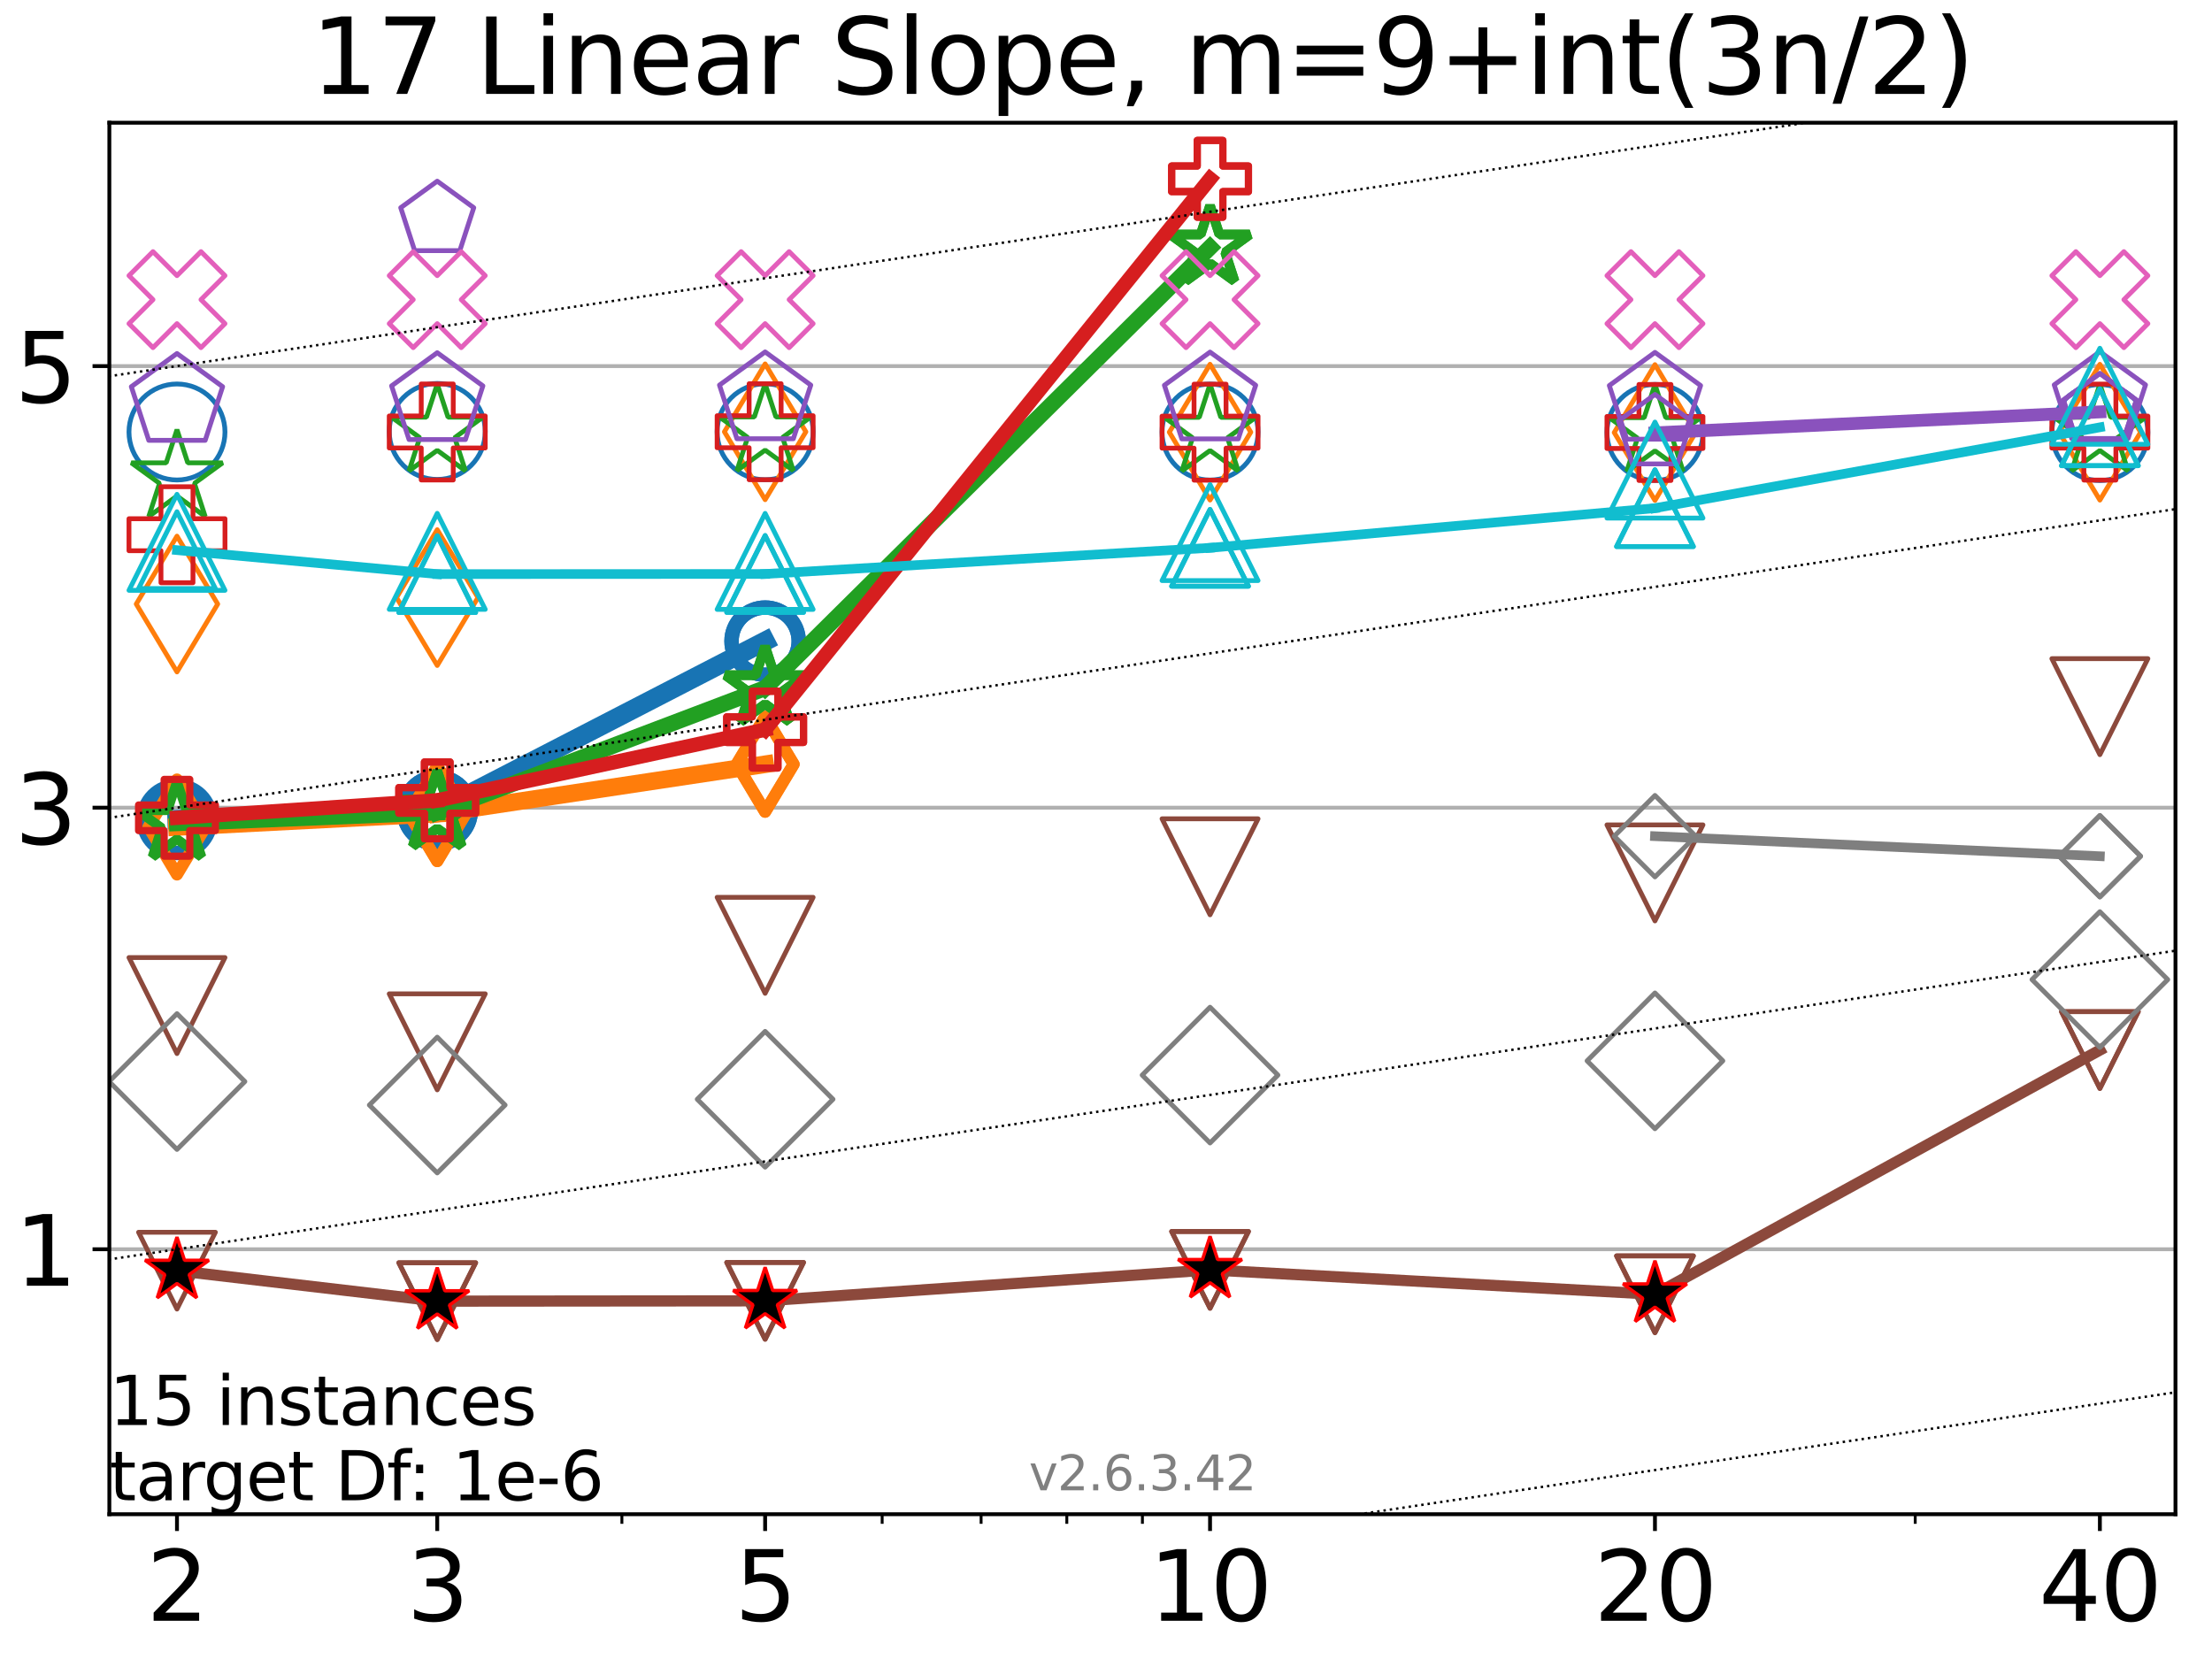 <?xml version="1.0" encoding="utf-8" standalone="no"?>
<!DOCTYPE svg PUBLIC "-//W3C//DTD SVG 1.1//EN"
  "http://www.w3.org/Graphics/SVG/1.1/DTD/svg11.dtd">
<svg xmlns:xlink="http://www.w3.org/1999/xlink" width="460.8pt" height="345.6pt" viewBox="0 0 460.8 345.6" xmlns="http://www.w3.org/2000/svg" version="1.1">
 <defs>
  <style type="text/css">*{stroke-linejoin: round; stroke-linecap: butt}</style>
 </defs>
 <g id="figure_1">
  <g id="patch_1">
   <path d="M 0 345.6 
L 460.8 345.6 
L 460.8 0 
L 0 0 
z
" style="fill: #ffffff"/>
  </g>
  <g id="axes_1">
   <g id="patch_2">
    <path d="M 22.78 315.44 
L 453.192 315.44 
L 453.192 25.56 
L 22.78 25.56 
z
" style="fill: #ffffff"/>
   </g>
   <g id="matplotlib.axis_1">
    <g id="xtick_1">
     <g id="line2d_1">
      <defs>
       <path id="me30713396d" d="M 0 0 
L 0 3.5 
" style="stroke: #000000; stroke-width: 0.8"/>
      </defs>
      <g>
       <use xlink:href="#me30713396d" x="36.868" y="315.44" style="stroke: #000000; stroke-width: 0.8"/>
      </g>
     </g>
     <g id="text_1">
      <!-- 2 -->
      <g transform="translate(30.506 337.637)scale(0.2 -0.2)">
       <defs>
        <path id="DejaVuSans-32" d="M 1228 531 
L 3431 531 
L 3431 0 
L 469 0 
L 469 531 
Q 828 903 1448 1529 
Q 2069 2156 2228 2338 
Q 2531 2678 2651 2914 
Q 2772 3150 2772 3378 
Q 2772 3750 2511 3984 
Q 2250 4219 1831 4219 
Q 1534 4219 1204 4116 
Q 875 4013 500 3803 
L 500 4441 
Q 881 4594 1212 4672 
Q 1544 4750 1819 4750 
Q 2544 4750 2975 4387 
Q 3406 4025 3406 3419 
Q 3406 3131 3298 2873 
Q 3191 2616 2906 2266 
Q 2828 2175 2409 1742 
Q 1991 1309 1228 531 
z
" transform="scale(0.016)"/>
       </defs>
       <use xlink:href="#DejaVuSans-32"/>
      </g>
     </g>
    </g>
    <g id="xtick_2">
     <g id="line2d_2">
      <g>
       <use xlink:href="#me30713396d" x="91.085" y="315.44" style="stroke: #000000; stroke-width: 0.8"/>
      </g>
     </g>
     <g id="text_2">
      <!-- 3 -->
      <g transform="translate(84.723 337.637)scale(0.2 -0.2)">
       <defs>
        <path id="DejaVuSans-33" d="M 2597 2516 
Q 3050 2419 3304 2112 
Q 3559 1806 3559 1356 
Q 3559 666 3084 287 
Q 2609 -91 1734 -91 
Q 1441 -91 1130 -33 
Q 819 25 488 141 
L 488 750 
Q 750 597 1062 519 
Q 1375 441 1716 441 
Q 2309 441 2620 675 
Q 2931 909 2931 1356 
Q 2931 1769 2642 2001 
Q 2353 2234 1838 2234 
L 1294 2234 
L 1294 2753 
L 1863 2753 
Q 2328 2753 2575 2939 
Q 2822 3125 2822 3475 
Q 2822 3834 2567 4026 
Q 2313 4219 1838 4219 
Q 1578 4219 1281 4162 
Q 984 4106 628 3988 
L 628 4550 
Q 988 4650 1302 4700 
Q 1616 4750 1894 4750 
Q 2613 4750 3031 4423 
Q 3450 4097 3450 3541 
Q 3450 3153 3228 2886 
Q 3006 2619 2597 2516 
z
" transform="scale(0.016)"/>
       </defs>
       <use xlink:href="#DejaVuSans-33"/>
      </g>
     </g>
    </g>
    <g id="xtick_3">
     <g id="line2d_3">
      <g>
       <use xlink:href="#me30713396d" x="159.39" y="315.44" style="stroke: #000000; stroke-width: 0.8"/>
      </g>
     </g>
     <g id="text_3">
      <!-- 5 -->
      <g transform="translate(153.028 337.637)scale(0.2 -0.2)">
       <defs>
        <path id="DejaVuSans-35" d="M 691 4666 
L 3169 4666 
L 3169 4134 
L 1269 4134 
L 1269 2991 
Q 1406 3038 1543 3061 
Q 1681 3084 1819 3084 
Q 2600 3084 3056 2656 
Q 3513 2228 3513 1497 
Q 3513 744 3044 326 
Q 2575 -91 1722 -91 
Q 1428 -91 1123 -41 
Q 819 9 494 109 
L 494 744 
Q 775 591 1075 516 
Q 1375 441 1709 441 
Q 2250 441 2565 725 
Q 2881 1009 2881 1497 
Q 2881 1984 2565 2268 
Q 2250 2553 1709 2553 
Q 1456 2553 1204 2497 
Q 953 2441 691 2322 
L 691 4666 
z
" transform="scale(0.016)"/>
       </defs>
       <use xlink:href="#DejaVuSans-35"/>
      </g>
     </g>
    </g>
    <g id="xtick_4">
     <g id="line2d_4">
      <g>
       <use xlink:href="#me30713396d" x="252.074" y="315.44" style="stroke: #000000; stroke-width: 0.8"/>
      </g>
     </g>
     <g id="text_4">
      <!-- 10 -->
      <g transform="translate(239.349 337.637)scale(0.2 -0.2)">
       <defs>
        <path id="DejaVuSans-31" d="M 794 531 
L 1825 531 
L 1825 4091 
L 703 3866 
L 703 4441 
L 1819 4666 
L 2450 4666 
L 2450 531 
L 3481 531 
L 3481 0 
L 794 0 
L 794 531 
z
" transform="scale(0.016)"/>
        <path id="DejaVuSans-30" d="M 2034 4250 
Q 1547 4250 1301 3770 
Q 1056 3291 1056 2328 
Q 1056 1369 1301 889 
Q 1547 409 2034 409 
Q 2525 409 2770 889 
Q 3016 1369 3016 2328 
Q 3016 3291 2770 3770 
Q 2525 4250 2034 4250 
z
M 2034 4750 
Q 2819 4750 3233 4129 
Q 3647 3509 3647 2328 
Q 3647 1150 3233 529 
Q 2819 -91 2034 -91 
Q 1250 -91 836 529 
Q 422 1150 422 2328 
Q 422 3509 836 4129 
Q 1250 4750 2034 4750 
z
" transform="scale(0.016)"/>
       </defs>
       <use xlink:href="#DejaVuSans-31"/>
       <use xlink:href="#DejaVuSans-30" x="63.623"/>
      </g>
     </g>
    </g>
    <g id="xtick_5">
     <g id="line2d_5">
      <g>
       <use xlink:href="#me30713396d" x="344.758" y="315.44" style="stroke: #000000; stroke-width: 0.8"/>
      </g>
     </g>
     <g id="text_5">
      <!-- 20 -->
      <g transform="translate(332.033 337.637)scale(0.2 -0.2)">
       <use xlink:href="#DejaVuSans-32"/>
       <use xlink:href="#DejaVuSans-30" x="63.623"/>
      </g>
     </g>
    </g>
    <g id="xtick_6">
     <g id="line2d_6">
      <g>
       <use xlink:href="#me30713396d" x="437.443" y="315.44" style="stroke: #000000; stroke-width: 0.8"/>
      </g>
     </g>
     <g id="text_6">
      <!-- 40 -->
      <g transform="translate(424.718 337.637)scale(0.2 -0.2)">
       <defs>
        <path id="DejaVuSans-34" d="M 2419 4116 
L 825 1625 
L 2419 1625 
L 2419 4116 
z
M 2253 4666 
L 3047 4666 
L 3047 1625 
L 3713 1625 
L 3713 1100 
L 3047 1100 
L 3047 0 
L 2419 0 
L 2419 1100 
L 313 1100 
L 313 1709 
L 2253 4666 
z
" transform="scale(0.016)"/>
       </defs>
       <use xlink:href="#DejaVuSans-34"/>
       <use xlink:href="#DejaVuSans-30" x="63.623"/>
      </g>
     </g>
    </g>
    <g id="xtick_7">
     <g id="line2d_7">
      <defs>
       <path id="m71673f2c44" d="M 0 0 
L 0 2 
" style="stroke: #000000; stroke-width: 0.6"/>
      </defs>
      <g>
       <use xlink:href="#m71673f2c44" x="129.552" y="315.44" style="stroke: #000000; stroke-width: 0.6"/>
      </g>
     </g>
    </g>
    <g id="xtick_8">
     <g id="line2d_8">
      <g>
       <use xlink:href="#m71673f2c44" x="183.769" y="315.44" style="stroke: #000000; stroke-width: 0.6"/>
      </g>
     </g>
    </g>
    <g id="xtick_9">
     <g id="line2d_9">
      <g>
       <use xlink:href="#m71673f2c44" x="204.381" y="315.44" style="stroke: #000000; stroke-width: 0.6"/>
      </g>
     </g>
    </g>
    <g id="xtick_10">
     <g id="line2d_10">
      <g>
       <use xlink:href="#m71673f2c44" x="222.237" y="315.44" style="stroke: #000000; stroke-width: 0.6"/>
      </g>
     </g>
    </g>
    <g id="xtick_11">
     <g id="line2d_11">
      <g>
       <use xlink:href="#m71673f2c44" x="237.986" y="315.44" style="stroke: #000000; stroke-width: 0.6"/>
      </g>
     </g>
    </g>
    <g id="xtick_12">
     <g id="line2d_12">
      <g>
       <use xlink:href="#m71673f2c44" x="398.975" y="315.44" style="stroke: #000000; stroke-width: 0.6"/>
      </g>
     </g>
    </g>
   </g>
   <g id="matplotlib.axis_2">
    <g id="ytick_1">
     <g id="line2d_13">
      <path d="M 22.78 260.246 
L 453.192 260.246 
" clip-path="url(#p3a1e938b86)" style="fill: none; stroke: #b0b0b0; stroke-width: 0.8; stroke-linecap: square"/>
     </g>
     <g id="line2d_14">
      <defs>
       <path id="md71c314aba" d="M 0 0 
L -3.5 0 
" style="stroke: #000000; stroke-width: 0.8"/>
      </defs>
      <g>
       <use xlink:href="#md71c314aba" x="22.78" y="260.246" style="stroke: #000000; stroke-width: 0.8"/>
      </g>
     </g>
     <g id="text_7">
      <!-- 1 -->
      <g transform="translate(3.055 267.844)scale(0.2 -0.2)">
       <use xlink:href="#DejaVuSans-31"/>
      </g>
     </g>
    </g>
    <g id="ytick_2">
     <g id="line2d_15">
      <path d="M 22.78 168.256 
L 453.192 168.256 
" clip-path="url(#p3a1e938b86)" style="fill: none; stroke: #b0b0b0; stroke-width: 0.8; stroke-linecap: square"/>
     </g>
     <g id="line2d_16">
      <g>
       <use xlink:href="#md71c314aba" x="22.78" y="168.256" style="stroke: #000000; stroke-width: 0.8"/>
      </g>
     </g>
     <g id="text_8">
      <!-- 3 -->
      <g transform="translate(3.055 175.854)scale(0.2 -0.2)">
       <use xlink:href="#DejaVuSans-33"/>
      </g>
     </g>
    </g>
    <g id="ytick_3">
     <g id="line2d_17">
      <path d="M 22.78 76.266 
L 453.192 76.266 
" clip-path="url(#p3a1e938b86)" style="fill: none; stroke: #b0b0b0; stroke-width: 0.8; stroke-linecap: square"/>
     </g>
     <g id="line2d_18">
      <g>
       <use xlink:href="#md71c314aba" x="22.78" y="76.266" style="stroke: #000000; stroke-width: 0.8"/>
      </g>
     </g>
     <g id="text_9">
      <!-- 5 -->
      <g transform="translate(3.055 83.864)scale(0.2 -0.2)">
       <use xlink:href="#DejaVuSans-35"/>
      </g>
     </g>
    </g>
   </g>
   <g id="line2d_19">
    <path d="M 36.868 170.7 
L 91.085 168.817 
" clip-path="url(#p3a1e938b86)" style="fill: none; stroke: #1874b4; stroke-width: 4; stroke-linecap: square"/>
    <defs>
     <path id="mb0216df613" d="M 0 7 
C 1.856 7 3.637 6.262 4.95 4.95 
C 6.262 3.637 7 1.856 7 0 
C 7 -1.856 6.262 -3.637 4.95 -4.95 
C 3.637 -6.262 1.856 -7 0 -7 
C -1.856 -7 -3.637 -6.262 -4.95 -4.95 
C -6.262 -3.637 -7 -1.856 -7 0 
C -7 1.856 -6.262 3.637 -4.95 4.95 
C -3.637 6.262 -1.856 7 0 7 
z
" style="stroke: #1874b4; stroke-width: 3"/>
    </defs>
    <g clip-path="url(#p3a1e938b86)">
     <use xlink:href="#mb0216df613" x="36.868" y="170.7" style="fill-opacity: 0; stroke: #1874b4; stroke-width: 3"/>
     <use xlink:href="#mb0216df613" x="91.085" y="168.817" style="fill-opacity: 0; stroke: #1874b4; stroke-width: 3"/>
    </g>
   </g>
   <g id="line2d_20">
    <path d="M 91.085 168.817 
L 159.39 133.564 
" clip-path="url(#p3a1e938b86)" style="fill: none; stroke: #1874b4; stroke-width: 4; stroke-linecap: square"/>
    <g clip-path="url(#p3a1e938b86)">
     <use xlink:href="#mb0216df613" x="91.085" y="168.817" style="fill-opacity: 0; stroke: #1874b4; stroke-width: 3"/>
     <use xlink:href="#mb0216df613" x="159.39" y="133.564" style="fill-opacity: 0; stroke: #1874b4; stroke-width: 3"/>
    </g>
   </g>
   <g id="line2d_21">
    <path d="M 159.39 133.564 
" clip-path="url(#p3a1e938b86)" style="fill: none; stroke: #1874b4; stroke-width: 4; stroke-linecap: square"/>
    <g clip-path="url(#p3a1e938b86)">
     <use xlink:href="#mb0216df613" x="159.39" y="133.564" style="fill-opacity: 0; stroke: #1874b4; stroke-width: 3"/>
    </g>
   </g>
   <g id="line2d_22"/>
   <g id="line2d_23">
    <defs>
     <path id="m0c82840dbf" d="M 0 10 
C 2.652 10 5.196 8.946 7.071 7.071 
C 8.946 5.196 10 2.652 10 0 
C 10 -2.652 8.946 -5.196 7.071 -7.071 
C 5.196 -8.946 2.652 -10 0 -10 
C -2.652 -10 -5.196 -8.946 -7.071 -7.071 
C -8.946 -5.196 -10 -2.652 -10 0 
C -10 2.652 -8.946 5.196 -7.071 7.071 
C -5.196 8.946 -2.652 10 0 10 
z
" style="stroke: #1874b4"/>
    </defs>
    <g clip-path="url(#p3a1e938b86)">
     <use xlink:href="#m0c82840dbf" x="36.868" y="89.991" style="fill-opacity: 0; stroke: #1874b4"/>
     <use xlink:href="#m0c82840dbf" x="91.085" y="89.879" style="fill-opacity: 0; stroke: #1874b4"/>
     <use xlink:href="#m0c82840dbf" x="159.39" y="89.947" style="fill-opacity: 0; stroke: #1874b4"/>
     <use xlink:href="#m0c82840dbf" x="252.074" y="90.004" style="fill-opacity: 0; stroke: #1874b4"/>
     <use xlink:href="#m0c82840dbf" x="344.758" y="90.08" style="fill-opacity: 0; stroke: #1874b4"/>
     <use xlink:href="#m0c82840dbf" x="437.443" y="90.107" style="fill-opacity: 0; stroke: #1874b4"/>
    </g>
   </g>
   <g id="line2d_24">
    <path d="M 36.868 172.278 
L 91.085 169.491 
" clip-path="url(#p3a1e938b86)" style="fill: none; stroke: #ff7d0b; stroke-width: 3.667; stroke-linecap: square"/>
    <defs>
     <path id="m534b6fbadf" d="M 0 9.899 
L 5.94 0 
L 0 -9.899 
L -5.94 0 
z
" style="stroke: #ff7d0b; stroke-width: 2.5; stroke-linejoin: miter"/>
    </defs>
    <g clip-path="url(#p3a1e938b86)">
     <use xlink:href="#m534b6fbadf" x="36.868" y="172.278" style="fill-opacity: 0; stroke: #ff7d0b; stroke-width: 2.5; stroke-linejoin: miter"/>
     <use xlink:href="#m534b6fbadf" x="91.085" y="169.491" style="fill-opacity: 0; stroke: #ff7d0b; stroke-width: 2.5; stroke-linejoin: miter"/>
    </g>
   </g>
   <g id="line2d_25">
    <path d="M 91.085 169.491 
L 159.39 159.209 
" clip-path="url(#p3a1e938b86)" style="fill: none; stroke: #ff7d0b; stroke-width: 3.667; stroke-linecap: square"/>
    <g clip-path="url(#p3a1e938b86)">
     <use xlink:href="#m534b6fbadf" x="91.085" y="169.491" style="fill-opacity: 0; stroke: #ff7d0b; stroke-width: 2.5; stroke-linejoin: miter"/>
     <use xlink:href="#m534b6fbadf" x="159.39" y="159.209" style="fill-opacity: 0; stroke: #ff7d0b; stroke-width: 2.5; stroke-linejoin: miter"/>
    </g>
   </g>
   <g id="line2d_26">
    <path d="M 159.39 159.209 
" clip-path="url(#p3a1e938b86)" style="fill: none; stroke: #ff7d0b; stroke-width: 3.667; stroke-linecap: square"/>
    <g clip-path="url(#p3a1e938b86)">
     <use xlink:href="#m534b6fbadf" x="159.39" y="159.209" style="fill-opacity: 0; stroke: #ff7d0b; stroke-width: 2.5; stroke-linejoin: miter"/>
    </g>
   </g>
   <g id="line2d_27"/>
   <g id="line2d_28">
    <defs>
     <path id="m9b2da97a5c" d="M 0 14.142 
L 8.485 0 
L 0 -14.142 
L -8.485 0 
z
" style="stroke: #ff7d0b; stroke-linejoin: miter"/>
    </defs>
    <g clip-path="url(#p3a1e938b86)">
     <use xlink:href="#m9b2da97a5c" x="36.868" y="125.833" style="fill-opacity: 0; stroke: #ff7d0b; stroke-linejoin: miter"/>
     <use xlink:href="#m9b2da97a5c" x="91.085" y="124.488" style="fill-opacity: 0; stroke: #ff7d0b; stroke-linejoin: miter"/>
     <use xlink:href="#m9b2da97a5c" x="159.39" y="89.95" style="fill-opacity: 0; stroke: #ff7d0b; stroke-linejoin: miter"/>
     <use xlink:href="#m9b2da97a5c" x="252.074" y="90.027" style="fill-opacity: 0; stroke: #ff7d0b; stroke-linejoin: miter"/>
     <use xlink:href="#m9b2da97a5c" x="344.758" y="90.104" style="fill-opacity: 0; stroke: #ff7d0b; stroke-linejoin: miter"/>
     <use xlink:href="#m9b2da97a5c" x="437.443" y="90.038" style="fill-opacity: 0; stroke: #ff7d0b; stroke-linejoin: miter"/>
    </g>
   </g>
   <g id="line2d_29">
    <path d="M 36.868 171.481 
L 91.085 169.251 
" clip-path="url(#p3a1e938b86)" style="fill: none; stroke: #22a022; stroke-width: 3.333; stroke-linecap: square"/>
    <defs>
     <path id="m2700550c79" d="M 0 -8.7 
L -1.953 -2.688 
L -8.274 -2.688 
L -3.16 1.027 
L -5.114 7.038 
L -0 3.323 
L 5.114 7.038 
L 3.16 1.027 
L 8.274 -2.688 
L 1.953 -2.688 
z
" style="stroke: #22a022; stroke-width: 2; stroke-linejoin: bevel"/>
    </defs>
    <g clip-path="url(#p3a1e938b86)">
     <use xlink:href="#m2700550c79" x="36.868" y="171.481" style="fill-opacity: 0; stroke: #22a022; stroke-width: 2; stroke-linejoin: bevel"/>
     <use xlink:href="#m2700550c79" x="91.085" y="169.251" style="fill-opacity: 0; stroke: #22a022; stroke-width: 2; stroke-linejoin: bevel"/>
    </g>
   </g>
   <g id="line2d_30">
    <path d="M 91.085 169.251 
L 159.39 143.341 
" clip-path="url(#p3a1e938b86)" style="fill: none; stroke: #22a022; stroke-width: 3.333; stroke-linecap: square"/>
    <g clip-path="url(#p3a1e938b86)">
     <use xlink:href="#m2700550c79" x="91.085" y="169.251" style="fill-opacity: 0; stroke: #22a022; stroke-width: 2; stroke-linejoin: bevel"/>
     <use xlink:href="#m2700550c79" x="159.39" y="143.341" style="fill-opacity: 0; stroke: #22a022; stroke-width: 2; stroke-linejoin: bevel"/>
    </g>
   </g>
   <g id="line2d_31">
    <path d="M 159.39 143.341 
L 252.074 51.543 
" clip-path="url(#p3a1e938b86)" style="fill: none; stroke: #22a022; stroke-width: 3.333; stroke-linecap: square"/>
    <g clip-path="url(#p3a1e938b86)">
     <use xlink:href="#m2700550c79" x="159.39" y="143.341" style="fill-opacity: 0; stroke: #22a022; stroke-width: 2; stroke-linejoin: bevel"/>
     <use xlink:href="#m2700550c79" x="252.074" y="51.543" style="fill-opacity: 0; stroke: #22a022; stroke-width: 2; stroke-linejoin: bevel"/>
    </g>
   </g>
   <g id="line2d_32">
    <path d="M 252.074 51.543 
" clip-path="url(#p3a1e938b86)" style="fill: none; stroke: #22a022; stroke-width: 3.333; stroke-linecap: square"/>
    <g clip-path="url(#p3a1e938b86)">
     <use xlink:href="#m2700550c79" x="252.074" y="51.543" style="fill-opacity: 0; stroke: #22a022; stroke-width: 2; stroke-linejoin: bevel"/>
    </g>
   </g>
   <g id="line2d_33"/>
   <g id="line2d_34">
    <defs>
     <path id="mf5c67e9a14" d="M 0 -10 
L -2.245 -3.09 
L -9.511 -3.09 
L -3.633 1.18 
L -5.878 8.09 
L -0 3.82 
L 5.878 8.09 
L 3.633 1.18 
L 9.511 -3.09 
L 2.245 -3.09 
z
" style="stroke: #22a022; stroke-linejoin: bevel"/>
    </defs>
    <g clip-path="url(#p3a1e938b86)">
     <use xlink:href="#mf5c67e9a14" x="36.868" y="99.506" style="fill-opacity: 0; stroke: #22a022; stroke-linejoin: bevel"/>
     <use xlink:href="#mf5c67e9a14" x="91.085" y="89.995" style="fill-opacity: 0; stroke: #22a022; stroke-linejoin: bevel"/>
     <use xlink:href="#mf5c67e9a14" x="159.39" y="89.949" style="fill-opacity: 0; stroke: #22a022; stroke-linejoin: bevel"/>
     <use xlink:href="#mf5c67e9a14" x="252.074" y="90.029" style="fill-opacity: 0; stroke: #22a022; stroke-linejoin: bevel"/>
     <use xlink:href="#mf5c67e9a14" x="344.758" y="90.095" style="fill-opacity: 0; stroke: #22a022; stroke-linejoin: bevel"/>
     <use xlink:href="#mf5c67e9a14" x="437.443" y="90.025" style="fill-opacity: 0; stroke: #22a022; stroke-linejoin: bevel"/>
    </g>
   </g>
   <g id="line2d_35">
    <path d="M 36.868 170.358 
L 91.085 166.735 
" clip-path="url(#p3a1e938b86)" style="fill: none; stroke: #d61e1f; stroke-width: 3; stroke-linecap: square"/>
    <defs>
     <path id="m5393fc0b65" d="M -2.667 8 
L 2.667 8 
L 2.667 2.667 
L 8 2.667 
L 8 -2.667 
L 2.667 -2.667 
L 2.667 -8 
L -2.667 -8 
L -2.667 -2.667 
L -8 -2.667 
L -8 2.667 
L -2.667 2.667 
z
" style="stroke: #d61e1f; stroke-width: 1.5; stroke-linejoin: miter"/>
    </defs>
    <g clip-path="url(#p3a1e938b86)">
     <use xlink:href="#m5393fc0b65" x="36.868" y="170.358" style="fill-opacity: 0; stroke: #d61e1f; stroke-width: 1.5; stroke-linejoin: miter"/>
     <use xlink:href="#m5393fc0b65" x="91.085" y="166.735" style="fill-opacity: 0; stroke: #d61e1f; stroke-width: 1.5; stroke-linejoin: miter"/>
    </g>
   </g>
   <g id="line2d_36">
    <path d="M 91.085 166.735 
L 159.39 151.997 
" clip-path="url(#p3a1e938b86)" style="fill: none; stroke: #d61e1f; stroke-width: 3; stroke-linecap: square"/>
    <g clip-path="url(#p3a1e938b86)">
     <use xlink:href="#m5393fc0b65" x="91.085" y="166.735" style="fill-opacity: 0; stroke: #d61e1f; stroke-width: 1.5; stroke-linejoin: miter"/>
     <use xlink:href="#m5393fc0b65" x="159.39" y="151.997" style="fill-opacity: 0; stroke: #d61e1f; stroke-width: 1.5; stroke-linejoin: miter"/>
    </g>
   </g>
   <g id="line2d_37">
    <path d="M 159.39 151.997 
L 252.074 37.25 
" clip-path="url(#p3a1e938b86)" style="fill: none; stroke: #d61e1f; stroke-width: 3; stroke-linecap: square"/>
    <g clip-path="url(#p3a1e938b86)">
     <use xlink:href="#m5393fc0b65" x="159.39" y="151.997" style="fill-opacity: 0; stroke: #d61e1f; stroke-width: 1.5; stroke-linejoin: miter"/>
     <use xlink:href="#m5393fc0b65" x="252.074" y="37.25" style="fill-opacity: 0; stroke: #d61e1f; stroke-width: 1.5; stroke-linejoin: miter"/>
    </g>
   </g>
   <g id="line2d_38">
    <path d="M 252.074 37.25 
" clip-path="url(#p3a1e938b86)" style="fill: none; stroke: #d61e1f; stroke-width: 3; stroke-linecap: square"/>
    <g clip-path="url(#p3a1e938b86)">
     <use xlink:href="#m5393fc0b65" x="252.074" y="37.25" style="fill-opacity: 0; stroke: #d61e1f; stroke-width: 1.5; stroke-linejoin: miter"/>
    </g>
   </g>
   <g id="line2d_39"/>
   <g id="line2d_40">
    <defs>
     <path id="m0db8eb5c0e" d="M -3.333 10 
L 3.333 10 
L 3.333 3.333 
L 10 3.333 
L 10 -3.333 
L 3.333 -3.333 
L 3.333 -10 
L -3.333 -10 
L -3.333 -3.333 
L -10 -3.333 
L -10 3.333 
L -3.333 3.333 
z
" style="stroke: #d61e1f; stroke-linejoin: miter"/>
    </defs>
    <g clip-path="url(#p3a1e938b86)">
     <use xlink:href="#m0db8eb5c0e" x="36.868" y="111.392" style="fill-opacity: 0; stroke: #d61e1f; stroke-linejoin: miter"/>
     <use xlink:href="#m0db8eb5c0e" x="91.085" y="89.988" style="fill-opacity: 0; stroke: #d61e1f; stroke-linejoin: miter"/>
     <use xlink:href="#m0db8eb5c0e" x="159.39" y="89.936" style="fill-opacity: 0; stroke: #d61e1f; stroke-linejoin: miter"/>
     <use xlink:href="#m0db8eb5c0e" x="252.074" y="90.027" style="fill-opacity: 0; stroke: #d61e1f; stroke-linejoin: miter"/>
     <use xlink:href="#m0db8eb5c0e" x="344.758" y="90.091" style="fill-opacity: 0; stroke: #d61e1f; stroke-linejoin: miter"/>
     <use xlink:href="#m0db8eb5c0e" x="437.443" y="90.011" style="fill-opacity: 0; stroke: #d61e1f; stroke-linejoin: miter"/>
    </g>
   </g>
   <g id="line2d_41">
    <path d="M 91.085 45.74 
" clip-path="url(#p3a1e938b86)" style="fill: none; stroke: #8a52bd; stroke-width: 2.667; stroke-linecap: square"/>
    <defs>
     <path id="mea332757f4" d="M 0 -8 
L -7.608 -2.472 
L -4.702 6.472 
L 4.702 6.472 
L 7.608 -2.472 
z
" style="stroke: #8a52bd; stroke-linejoin: miter"/>
    </defs>
    <g clip-path="url(#p3a1e938b86)">
     <use xlink:href="#mea332757f4" x="91.085" y="45.74" style="fill-opacity: 0; stroke: #8a52bd; stroke-linejoin: miter"/>
    </g>
   </g>
   <g id="line2d_42">
    <path d="M 344.758 90.171 
L 437.443 85.804 
" clip-path="url(#p3a1e938b86)" style="fill: none; stroke: #8a52bd; stroke-width: 2.667; stroke-linecap: square"/>
    <g clip-path="url(#p3a1e938b86)">
     <use xlink:href="#mea332757f4" x="344.758" y="90.171" style="fill-opacity: 0; stroke: #8a52bd; stroke-linejoin: miter"/>
     <use xlink:href="#mea332757f4" x="437.443" y="85.804" style="fill-opacity: 0; stroke: #8a52bd; stroke-linejoin: miter"/>
    </g>
   </g>
   <g id="line2d_43">
    <path d="M 437.443 85.804 
" clip-path="url(#p3a1e938b86)" style="fill: none; stroke: #8a52bd; stroke-width: 2.667; stroke-linecap: square"/>
    <g clip-path="url(#p3a1e938b86)">
     <use xlink:href="#mea332757f4" x="437.443" y="85.804" style="fill-opacity: 0; stroke: #8a52bd; stroke-linejoin: miter"/>
    </g>
   </g>
   <g id="line2d_44"/>
   <g id="line2d_45">
    <defs>
     <path id="m9de2a34760" d="M 0 -10 
L -9.511 -3.09 
L -5.878 8.09 
L 5.878 8.09 
L 9.511 -3.09 
z
" style="stroke: #8a52bd; stroke-linejoin: miter"/>
    </defs>
    <g clip-path="url(#p3a1e938b86)">
     <use xlink:href="#m9de2a34760" x="36.868" y="83.641" style="fill-opacity: 0; stroke: #8a52bd; stroke-linejoin: miter"/>
     <use xlink:href="#m9de2a34760" x="91.085" y="83.472" style="fill-opacity: 0; stroke: #8a52bd; stroke-linejoin: miter"/>
     <use xlink:href="#m9de2a34760" x="159.39" y="83.31" style="fill-opacity: 0; stroke: #8a52bd; stroke-linejoin: miter"/>
     <use xlink:href="#m9de2a34760" x="252.074" y="83.342" style="fill-opacity: 0; stroke: #8a52bd; stroke-linejoin: miter"/>
     <use xlink:href="#m9de2a34760" x="344.758" y="83.404" style="fill-opacity: 0; stroke: #8a52bd; stroke-linejoin: miter"/>
     <use xlink:href="#m9de2a34760" x="437.443" y="83.257" style="fill-opacity: 0; stroke: #8a52bd; stroke-linejoin: miter"/>
    </g>
   </g>
   <g id="line2d_46">
    <path d="M 36.868 264.703 
L 91.085 271.051 
" clip-path="url(#p3a1e938b86)" style="fill: none; stroke: #8c493c; stroke-width: 2.333; stroke-linecap: square"/>
    <defs>
     <path id="m24984ae605" d="M -0 8 
L 8 -8 
L -8 -8 
z
" style="stroke: #8c493c; stroke-linejoin: miter"/>
    </defs>
    <g clip-path="url(#p3a1e938b86)">
     <use xlink:href="#m24984ae605" x="36.868" y="264.703" style="fill-opacity: 0; stroke: #8c493c; stroke-linejoin: miter"/>
     <use xlink:href="#m24984ae605" x="91.085" y="271.051" style="fill-opacity: 0; stroke: #8c493c; stroke-linejoin: miter"/>
    </g>
   </g>
   <g id="line2d_47">
    <path d="M 91.085 271.051 
L 159.39 270.99 
" clip-path="url(#p3a1e938b86)" style="fill: none; stroke: #8c493c; stroke-width: 2.333; stroke-linecap: square"/>
    <g clip-path="url(#p3a1e938b86)">
     <use xlink:href="#m24984ae605" x="91.085" y="271.051" style="fill-opacity: 0; stroke: #8c493c; stroke-linejoin: miter"/>
     <use xlink:href="#m24984ae605" x="159.39" y="270.99" style="fill-opacity: 0; stroke: #8c493c; stroke-linejoin: miter"/>
    </g>
   </g>
   <g id="line2d_48">
    <path d="M 159.39 270.99 
L 252.074 264.538 
" clip-path="url(#p3a1e938b86)" style="fill: none; stroke: #8c493c; stroke-width: 2.333; stroke-linecap: square"/>
    <g clip-path="url(#p3a1e938b86)">
     <use xlink:href="#m24984ae605" x="159.39" y="270.99" style="fill-opacity: 0; stroke: #8c493c; stroke-linejoin: miter"/>
     <use xlink:href="#m24984ae605" x="252.074" y="264.538" style="fill-opacity: 0; stroke: #8c493c; stroke-linejoin: miter"/>
    </g>
   </g>
   <g id="line2d_49">
    <path d="M 252.074 264.538 
L 344.758 269.624 
" clip-path="url(#p3a1e938b86)" style="fill: none; stroke: #8c493c; stroke-width: 2.333; stroke-linecap: square"/>
    <g clip-path="url(#p3a1e938b86)">
     <use xlink:href="#m24984ae605" x="252.074" y="264.538" style="fill-opacity: 0; stroke: #8c493c; stroke-linejoin: miter"/>
     <use xlink:href="#m24984ae605" x="344.758" y="269.624" style="fill-opacity: 0; stroke: #8c493c; stroke-linejoin: miter"/>
    </g>
   </g>
   <g id="line2d_50">
    <path d="M 344.758 269.624 
L 437.443 218.749 
" clip-path="url(#p3a1e938b86)" style="fill: none; stroke: #8c493c; stroke-width: 2.333; stroke-linecap: square"/>
    <g clip-path="url(#p3a1e938b86)">
     <use xlink:href="#m24984ae605" x="344.758" y="269.624" style="fill-opacity: 0; stroke: #8c493c; stroke-linejoin: miter"/>
     <use xlink:href="#m24984ae605" x="437.443" y="218.749" style="fill-opacity: 0; stroke: #8c493c; stroke-linejoin: miter"/>
    </g>
   </g>
   <g id="line2d_51">
    <path d="M 437.443 218.749 
" clip-path="url(#p3a1e938b86)" style="fill: none; stroke: #8c493c; stroke-width: 2.333; stroke-linecap: square"/>
    <g clip-path="url(#p3a1e938b86)">
     <use xlink:href="#m24984ae605" x="437.443" y="218.749" style="fill-opacity: 0; stroke: #8c493c; stroke-linejoin: miter"/>
    </g>
   </g>
   <g id="line2d_52"/>
   <g id="line2d_53">
    <defs>
     <path id="m0edf2b2c94" d="M -0 10 
L 10 -10 
L -10 -10 
z
" style="stroke: #8c493c; stroke-linejoin: miter"/>
    </defs>
    <g clip-path="url(#p3a1e938b86)">
     <use xlink:href="#m0edf2b2c94" x="36.868" y="209.476" style="fill-opacity: 0; stroke: #8c493c; stroke-linejoin: miter"/>
     <use xlink:href="#m0edf2b2c94" x="91.085" y="217.033" style="fill-opacity: 0; stroke: #8c493c; stroke-linejoin: miter"/>
     <use xlink:href="#m0edf2b2c94" x="159.39" y="196.93" style="fill-opacity: 0; stroke: #8c493c; stroke-linejoin: miter"/>
     <use xlink:href="#m0edf2b2c94" x="252.074" y="180.568" style="fill-opacity: 0; stroke: #8c493c; stroke-linejoin: miter"/>
     <use xlink:href="#m0edf2b2c94" x="344.758" y="181.842" style="fill-opacity: 0; stroke: #8c493c; stroke-linejoin: miter"/>
     <use xlink:href="#m0edf2b2c94" x="437.443" y="147.209" style="fill-opacity: 0; stroke: #8c493c; stroke-linejoin: miter"/>
    </g>
   </g>
   <g id="line2d_54"/>
   <g id="line2d_55">
    <defs>
     <path id="m0b2c1e5ada" d="M -5 10 
L 0 5 
L 5 10 
L 10 5 
L 5 0 
L 10 -5 
L 5 -10 
L 0 -5 
L -5 -10 
L -10 -5 
L -5 0 
L -10 5 
z
" style="stroke: #e35fbb; stroke-linejoin: miter"/>
    </defs>
    <g clip-path="url(#p3a1e938b86)">
     <use xlink:href="#m0b2c1e5ada" x="36.868" y="62.42" style="fill-opacity: 0; stroke: #e35fbb; stroke-linejoin: miter"/>
     <use xlink:href="#m0b2c1e5ada" x="91.085" y="62.42" style="fill-opacity: 0; stroke: #e35fbb; stroke-linejoin: miter"/>
     <use xlink:href="#m0b2c1e5ada" x="159.39" y="62.42" style="fill-opacity: 0; stroke: #e35fbb; stroke-linejoin: miter"/>
     <use xlink:href="#m0b2c1e5ada" x="252.074" y="62.42" style="fill-opacity: 0; stroke: #e35fbb; stroke-linejoin: miter"/>
     <use xlink:href="#m0b2c1e5ada" x="344.758" y="62.42" style="fill-opacity: 0; stroke: #e35fbb; stroke-linejoin: miter"/>
     <use xlink:href="#m0b2c1e5ada" x="437.443" y="62.42" style="fill-opacity: 0; stroke: #e35fbb; stroke-linejoin: miter"/>
    </g>
   </g>
   <g id="line2d_56">
    <path d="M 36.868 114.6 
L 91.085 119.597 
" clip-path="url(#p3a1e938b86)" style="fill: none; stroke: #11bdcf; stroke-width: 2; stroke-linecap: square"/>
    <defs>
     <path id="mfdf928b2a4" d="M 0 -8 
L -8 8 
L 8 8 
z
" style="stroke: #11bdcf; stroke-linejoin: miter"/>
    </defs>
    <g clip-path="url(#p3a1e938b86)">
     <use xlink:href="#mfdf928b2a4" x="36.868" y="114.6" style="fill-opacity: 0; stroke: #11bdcf; stroke-linejoin: miter"/>
     <use xlink:href="#mfdf928b2a4" x="91.085" y="119.597" style="fill-opacity: 0; stroke: #11bdcf; stroke-linejoin: miter"/>
    </g>
   </g>
   <g id="line2d_57">
    <path d="M 91.085 119.597 
L 159.39 119.566 
" clip-path="url(#p3a1e938b86)" style="fill: none; stroke: #11bdcf; stroke-width: 2; stroke-linecap: square"/>
    <g clip-path="url(#p3a1e938b86)">
     <use xlink:href="#mfdf928b2a4" x="91.085" y="119.597" style="fill-opacity: 0; stroke: #11bdcf; stroke-linejoin: miter"/>
     <use xlink:href="#mfdf928b2a4" x="159.39" y="119.566" style="fill-opacity: 0; stroke: #11bdcf; stroke-linejoin: miter"/>
    </g>
   </g>
   <g id="line2d_58">
    <path d="M 159.39 119.566 
L 252.074 114.119 
" clip-path="url(#p3a1e938b86)" style="fill: none; stroke: #11bdcf; stroke-width: 2; stroke-linecap: square"/>
    <g clip-path="url(#p3a1e938b86)">
     <use xlink:href="#mfdf928b2a4" x="159.39" y="119.566" style="fill-opacity: 0; stroke: #11bdcf; stroke-linejoin: miter"/>
     <use xlink:href="#mfdf928b2a4" x="252.074" y="114.119" style="fill-opacity: 0; stroke: #11bdcf; stroke-linejoin: miter"/>
    </g>
   </g>
   <g id="line2d_59">
    <path d="M 252.074 114.119 
L 344.758 105.858 
" clip-path="url(#p3a1e938b86)" style="fill: none; stroke: #11bdcf; stroke-width: 2; stroke-linecap: square"/>
    <g clip-path="url(#p3a1e938b86)">
     <use xlink:href="#mfdf928b2a4" x="252.074" y="114.119" style="fill-opacity: 0; stroke: #11bdcf; stroke-linejoin: miter"/>
     <use xlink:href="#mfdf928b2a4" x="344.758" y="105.858" style="fill-opacity: 0; stroke: #11bdcf; stroke-linejoin: miter"/>
    </g>
   </g>
   <g id="line2d_60">
    <path d="M 344.758 105.858 
L 437.443 89.014 
" clip-path="url(#p3a1e938b86)" style="fill: none; stroke: #11bdcf; stroke-width: 2; stroke-linecap: square"/>
    <g clip-path="url(#p3a1e938b86)">
     <use xlink:href="#mfdf928b2a4" x="344.758" y="105.858" style="fill-opacity: 0; stroke: #11bdcf; stroke-linejoin: miter"/>
     <use xlink:href="#mfdf928b2a4" x="437.443" y="89.014" style="fill-opacity: 0; stroke: #11bdcf; stroke-linejoin: miter"/>
    </g>
   </g>
   <g id="line2d_61">
    <path d="M 437.443 89.014 
" clip-path="url(#p3a1e938b86)" style="fill: none; stroke: #11bdcf; stroke-width: 2; stroke-linecap: square"/>
    <g clip-path="url(#p3a1e938b86)">
     <use xlink:href="#mfdf928b2a4" x="437.443" y="89.014" style="fill-opacity: 0; stroke: #11bdcf; stroke-linejoin: miter"/>
    </g>
   </g>
   <g id="line2d_62"/>
   <g id="line2d_63">
    <defs>
     <path id="ma70341a4cd" d="M 0 -10 
L -10 10 
L 10 10 
z
" style="stroke: #11bdcf; stroke-linejoin: miter"/>
    </defs>
    <g clip-path="url(#p3a1e938b86)">
     <use xlink:href="#ma70341a4cd" x="36.868" y="112.977" style="fill-opacity: 0; stroke: #11bdcf; stroke-linejoin: miter"/>
     <use xlink:href="#ma70341a4cd" x="91.085" y="116.94" style="fill-opacity: 0; stroke: #11bdcf; stroke-linejoin: miter"/>
     <use xlink:href="#ma70341a4cd" x="159.39" y="116.948" style="fill-opacity: 0; stroke: #11bdcf; stroke-linejoin: miter"/>
     <use xlink:href="#ma70341a4cd" x="252.074" y="110.945" style="fill-opacity: 0; stroke: #11bdcf; stroke-linejoin: miter"/>
     <use xlink:href="#ma70341a4cd" x="344.758" y="97.925" style="fill-opacity: 0; stroke: #11bdcf; stroke-linejoin: miter"/>
     <use xlink:href="#ma70341a4cd" x="437.443" y="82.545" style="fill-opacity: 0; stroke: #11bdcf; stroke-linejoin: miter"/>
    </g>
   </g>
   <g id="line2d_64">
    <path d="M 344.758 174.19 
L 437.443 178.364 
" clip-path="url(#p3a1e938b86)" style="fill: none; stroke: #7f7f7f; stroke-width: 2; stroke-linecap: square"/>
    <defs>
     <path id="m2ddd35b5a6" d="M 0 8.485 
L 8.485 0 
L 0 -8.485 
L -8.485 0 
z
" style="stroke: #7f7f7f; stroke-linejoin: miter"/>
    </defs>
    <g clip-path="url(#p3a1e938b86)">
     <use xlink:href="#m2ddd35b5a6" x="344.758" y="174.19" style="fill-opacity: 0; stroke: #7f7f7f; stroke-linejoin: miter"/>
     <use xlink:href="#m2ddd35b5a6" x="437.443" y="178.364" style="fill-opacity: 0; stroke: #7f7f7f; stroke-linejoin: miter"/>
    </g>
   </g>
   <g id="line2d_65">
    <path d="M 437.443 178.364 
" clip-path="url(#p3a1e938b86)" style="fill: none; stroke: #7f7f7f; stroke-width: 2; stroke-linecap: square"/>
    <g clip-path="url(#p3a1e938b86)">
     <use xlink:href="#m2ddd35b5a6" x="437.443" y="178.364" style="fill-opacity: 0; stroke: #7f7f7f; stroke-linejoin: miter"/>
    </g>
   </g>
   <g id="line2d_66"/>
   <g id="line2d_67">
    <defs>
     <path id="m6769fb7543" d="M 0 14.142 
L 14.142 0 
L 0 -14.142 
L -14.142 0 
z
" style="stroke: #7f7f7f; stroke-linejoin: miter"/>
    </defs>
    <g clip-path="url(#p3a1e938b86)">
     <use xlink:href="#m6769fb7543" x="36.868" y="225.305" style="fill-opacity: 0; stroke: #7f7f7f; stroke-linejoin: miter"/>
     <use xlink:href="#m6769fb7543" x="91.085" y="230.201" style="fill-opacity: 0; stroke: #7f7f7f; stroke-linejoin: miter"/>
     <use xlink:href="#m6769fb7543" x="159.39" y="228.996" style="fill-opacity: 0; stroke: #7f7f7f; stroke-linejoin: miter"/>
     <use xlink:href="#m6769fb7543" x="252.074" y="223.962" style="fill-opacity: 0; stroke: #7f7f7f; stroke-linejoin: miter"/>
     <use xlink:href="#m6769fb7543" x="344.758" y="220.994" style="fill-opacity: 0; stroke: #7f7f7f; stroke-linejoin: miter"/>
     <use xlink:href="#m6769fb7543" x="437.443" y="204.064" style="fill-opacity: 0; stroke: #7f7f7f; stroke-linejoin: miter"/>
    </g>
   </g>
   <g id="line2d_68">
    <defs>
     <path id="m3ba2ef7283" d="M 0 -7 
L -1.572 -2.163 
L -6.657 -2.163 
L -2.543 0.826 
L -4.114 5.663 
L -0 2.674 
L 4.114 5.663 
L 2.543 0.826 
L 6.657 -2.163 
L 1.572 -2.163 
z
" style="stroke: #ff0000; stroke-width: 0.7; stroke-linejoin: bevel"/>
    </defs>
    <g clip-path="url(#p3a1e938b86)">
     <use xlink:href="#m3ba2ef7283" x="36.868" y="264.703" style="stroke: #ff0000; stroke-width: 0.7; stroke-linejoin: bevel"/>
     <use xlink:href="#m3ba2ef7283" x="91.085" y="271.051" style="stroke: #ff0000; stroke-width: 0.7; stroke-linejoin: bevel"/>
     <use xlink:href="#m3ba2ef7283" x="159.39" y="270.99" style="stroke: #ff0000; stroke-width: 0.7; stroke-linejoin: bevel"/>
     <use xlink:href="#m3ba2ef7283" x="252.074" y="264.538" style="stroke: #ff0000; stroke-width: 0.7; stroke-linejoin: bevel"/>
     <use xlink:href="#m3ba2ef7283" x="344.758" y="269.624" style="stroke: #ff0000; stroke-width: 0.7; stroke-linejoin: bevel"/>
    </g>
   </g>
   <g id="line2d_69">
    <path d="M 74.596 346.6 
L 461.8 288.756 
" clip-path="url(#p3a1e938b86)" style="fill: none; stroke-dasharray: 0.5,0.825; stroke-dashoffset: 0; stroke: #000000; stroke-width: 0.5"/>
   </g>
   <g id="line2d_70">
    <path d="M -1 265.903 
L 461.8 196.766 
" clip-path="url(#p3a1e938b86)" style="fill: none; stroke-dasharray: 0.5,0.825; stroke-dashoffset: 0; stroke: #000000; stroke-width: 0.5"/>
   </g>
   <g id="line2d_71">
    <path d="M -1 173.913 
L 461.8 104.776 
" clip-path="url(#p3a1e938b86)" style="fill: none; stroke-dasharray: 0.5,0.825; stroke-dashoffset: 0; stroke: #000000; stroke-width: 0.5"/>
   </g>
   <g id="line2d_72">
    <path d="M -1 81.923 
L 461.8 12.786 
" clip-path="url(#p3a1e938b86)" style="fill: none; stroke-dasharray: 0.5,0.825; stroke-dashoffset: 0; stroke: #000000; stroke-width: 0.5"/>
   </g>
   <g id="line2d_73">
    <path clip-path="url(#p3a1e938b86)" style="fill: none; stroke-dasharray: 0.5,0.825; stroke-dashoffset: 0; stroke: #000000; stroke-width: 0.5"/>
   </g>
   <g id="patch_3">
    <path d="M 22.78 315.44 
L 22.78 25.56 
" style="fill: none; stroke: #000000; stroke-width: 0.8; stroke-linejoin: miter; stroke-linecap: square"/>
   </g>
   <g id="patch_4">
    <path d="M 453.192 315.44 
L 453.192 25.56 
" style="fill: none; stroke: #000000; stroke-width: 0.8; stroke-linejoin: miter; stroke-linecap: square"/>
   </g>
   <g id="patch_5">
    <path d="M 22.78 315.44 
L 453.192 315.44 
" style="fill: none; stroke: #000000; stroke-width: 0.8; stroke-linejoin: miter; stroke-linecap: square"/>
   </g>
   <g id="patch_6">
    <path d="M 22.78 25.56 
L 453.192 25.56 
" style="fill: none; stroke: #000000; stroke-width: 0.8; stroke-linejoin: miter; stroke-linecap: square"/>
   </g>
   <g id="text_10">
    <!-- 15 instances -->
    <g transform="translate(22.78 296.851)scale(0.14 -0.14)">
     <defs>
      <path id="DejaVuSans-20" transform="scale(0.016)"/>
      <path id="DejaVuSans-69" d="M 603 3500 
L 1178 3500 
L 1178 0 
L 603 0 
L 603 3500 
z
M 603 4863 
L 1178 4863 
L 1178 4134 
L 603 4134 
L 603 4863 
z
" transform="scale(0.016)"/>
      <path id="DejaVuSans-6e" d="M 3513 2113 
L 3513 0 
L 2938 0 
L 2938 2094 
Q 2938 2591 2744 2837 
Q 2550 3084 2163 3084 
Q 1697 3084 1428 2787 
Q 1159 2491 1159 1978 
L 1159 0 
L 581 0 
L 581 3500 
L 1159 3500 
L 1159 2956 
Q 1366 3272 1645 3428 
Q 1925 3584 2291 3584 
Q 2894 3584 3203 3211 
Q 3513 2838 3513 2113 
z
" transform="scale(0.016)"/>
      <path id="DejaVuSans-73" d="M 2834 3397 
L 2834 2853 
Q 2591 2978 2328 3040 
Q 2066 3103 1784 3103 
Q 1356 3103 1142 2972 
Q 928 2841 928 2578 
Q 928 2378 1081 2264 
Q 1234 2150 1697 2047 
L 1894 2003 
Q 2506 1872 2764 1633 
Q 3022 1394 3022 966 
Q 3022 478 2636 193 
Q 2250 -91 1575 -91 
Q 1294 -91 989 -36 
Q 684 19 347 128 
L 347 722 
Q 666 556 975 473 
Q 1284 391 1588 391 
Q 1994 391 2212 530 
Q 2431 669 2431 922 
Q 2431 1156 2273 1281 
Q 2116 1406 1581 1522 
L 1381 1569 
Q 847 1681 609 1914 
Q 372 2147 372 2553 
Q 372 3047 722 3315 
Q 1072 3584 1716 3584 
Q 2034 3584 2315 3537 
Q 2597 3491 2834 3397 
z
" transform="scale(0.016)"/>
      <path id="DejaVuSans-74" d="M 1172 4494 
L 1172 3500 
L 2356 3500 
L 2356 3053 
L 1172 3053 
L 1172 1153 
Q 1172 725 1289 603 
Q 1406 481 1766 481 
L 2356 481 
L 2356 0 
L 1766 0 
Q 1100 0 847 248 
Q 594 497 594 1153 
L 594 3053 
L 172 3053 
L 172 3500 
L 594 3500 
L 594 4494 
L 1172 4494 
z
" transform="scale(0.016)"/>
      <path id="DejaVuSans-61" d="M 2194 1759 
Q 1497 1759 1228 1600 
Q 959 1441 959 1056 
Q 959 750 1161 570 
Q 1363 391 1709 391 
Q 2188 391 2477 730 
Q 2766 1069 2766 1631 
L 2766 1759 
L 2194 1759 
z
M 3341 1997 
L 3341 0 
L 2766 0 
L 2766 531 
Q 2569 213 2275 61 
Q 1981 -91 1556 -91 
Q 1019 -91 701 211 
Q 384 513 384 1019 
Q 384 1609 779 1909 
Q 1175 2209 1959 2209 
L 2766 2209 
L 2766 2266 
Q 2766 2663 2505 2880 
Q 2244 3097 1772 3097 
Q 1472 3097 1187 3025 
Q 903 2953 641 2809 
L 641 3341 
Q 956 3463 1253 3523 
Q 1550 3584 1831 3584 
Q 2591 3584 2966 3190 
Q 3341 2797 3341 1997 
z
" transform="scale(0.016)"/>
      <path id="DejaVuSans-63" d="M 3122 3366 
L 3122 2828 
Q 2878 2963 2633 3030 
Q 2388 3097 2138 3097 
Q 1578 3097 1268 2742 
Q 959 2388 959 1747 
Q 959 1106 1268 751 
Q 1578 397 2138 397 
Q 2388 397 2633 464 
Q 2878 531 3122 666 
L 3122 134 
Q 2881 22 2623 -34 
Q 2366 -91 2075 -91 
Q 1284 -91 818 406 
Q 353 903 353 1747 
Q 353 2603 823 3093 
Q 1294 3584 2113 3584 
Q 2378 3584 2631 3529 
Q 2884 3475 3122 3366 
z
" transform="scale(0.016)"/>
      <path id="DejaVuSans-65" d="M 3597 1894 
L 3597 1613 
L 953 1613 
Q 991 1019 1311 708 
Q 1631 397 2203 397 
Q 2534 397 2845 478 
Q 3156 559 3463 722 
L 3463 178 
Q 3153 47 2828 -22 
Q 2503 -91 2169 -91 
Q 1331 -91 842 396 
Q 353 884 353 1716 
Q 353 2575 817 3079 
Q 1281 3584 2069 3584 
Q 2775 3584 3186 3129 
Q 3597 2675 3597 1894 
z
M 3022 2063 
Q 3016 2534 2758 2815 
Q 2500 3097 2075 3097 
Q 1594 3097 1305 2825 
Q 1016 2553 972 2059 
L 3022 2063 
z
" transform="scale(0.016)"/>
     </defs>
     <use xlink:href="#DejaVuSans-31"/>
     <use xlink:href="#DejaVuSans-35" x="63.623"/>
     <use xlink:href="#DejaVuSans-20" x="127.246"/>
     <use xlink:href="#DejaVuSans-69" x="159.033"/>
     <use xlink:href="#DejaVuSans-6e" x="186.816"/>
     <use xlink:href="#DejaVuSans-73" x="250.195"/>
     <use xlink:href="#DejaVuSans-74" x="302.295"/>
     <use xlink:href="#DejaVuSans-61" x="341.504"/>
     <use xlink:href="#DejaVuSans-6e" x="402.783"/>
     <use xlink:href="#DejaVuSans-63" x="466.162"/>
     <use xlink:href="#DejaVuSans-65" x="521.143"/>
     <use xlink:href="#DejaVuSans-73" x="582.666"/>
    </g>
    <!-- target Df: 1e-6 -->
    <g transform="translate(22.78 312.528)scale(0.14 -0.14)">
     <defs>
      <path id="DejaVuSans-72" d="M 2631 2963 
Q 2534 3019 2420 3045 
Q 2306 3072 2169 3072 
Q 1681 3072 1420 2755 
Q 1159 2438 1159 1844 
L 1159 0 
L 581 0 
L 581 3500 
L 1159 3500 
L 1159 2956 
Q 1341 3275 1631 3429 
Q 1922 3584 2338 3584 
Q 2397 3584 2469 3576 
Q 2541 3569 2628 3553 
L 2631 2963 
z
" transform="scale(0.016)"/>
      <path id="DejaVuSans-67" d="M 2906 1791 
Q 2906 2416 2648 2759 
Q 2391 3103 1925 3103 
Q 1463 3103 1205 2759 
Q 947 2416 947 1791 
Q 947 1169 1205 825 
Q 1463 481 1925 481 
Q 2391 481 2648 825 
Q 2906 1169 2906 1791 
z
M 3481 434 
Q 3481 -459 3084 -895 
Q 2688 -1331 1869 -1331 
Q 1566 -1331 1297 -1286 
Q 1028 -1241 775 -1147 
L 775 -588 
Q 1028 -725 1275 -790 
Q 1522 -856 1778 -856 
Q 2344 -856 2625 -561 
Q 2906 -266 2906 331 
L 2906 616 
Q 2728 306 2450 153 
Q 2172 0 1784 0 
Q 1141 0 747 490 
Q 353 981 353 1791 
Q 353 2603 747 3093 
Q 1141 3584 1784 3584 
Q 2172 3584 2450 3431 
Q 2728 3278 2906 2969 
L 2906 3500 
L 3481 3500 
L 3481 434 
z
" transform="scale(0.016)"/>
      <path id="DejaVuSans-44" d="M 1259 4147 
L 1259 519 
L 2022 519 
Q 2988 519 3436 956 
Q 3884 1394 3884 2338 
Q 3884 3275 3436 3711 
Q 2988 4147 2022 4147 
L 1259 4147 
z
M 628 4666 
L 1925 4666 
Q 3281 4666 3915 4102 
Q 4550 3538 4550 2338 
Q 4550 1131 3912 565 
Q 3275 0 1925 0 
L 628 0 
L 628 4666 
z
" transform="scale(0.016)"/>
      <path id="DejaVuSans-66" d="M 2375 4863 
L 2375 4384 
L 1825 4384 
Q 1516 4384 1395 4259 
Q 1275 4134 1275 3809 
L 1275 3500 
L 2222 3500 
L 2222 3053 
L 1275 3053 
L 1275 0 
L 697 0 
L 697 3053 
L 147 3053 
L 147 3500 
L 697 3500 
L 697 3744 
Q 697 4328 969 4595 
Q 1241 4863 1831 4863 
L 2375 4863 
z
" transform="scale(0.016)"/>
      <path id="DejaVuSans-3a" d="M 750 794 
L 1409 794 
L 1409 0 
L 750 0 
L 750 794 
z
M 750 3309 
L 1409 3309 
L 1409 2516 
L 750 2516 
L 750 3309 
z
" transform="scale(0.016)"/>
      <path id="DejaVuSans-2d" d="M 313 2009 
L 1997 2009 
L 1997 1497 
L 313 1497 
L 313 2009 
z
" transform="scale(0.016)"/>
      <path id="DejaVuSans-36" d="M 2113 2584 
Q 1688 2584 1439 2293 
Q 1191 2003 1191 1497 
Q 1191 994 1439 701 
Q 1688 409 2113 409 
Q 2538 409 2786 701 
Q 3034 994 3034 1497 
Q 3034 2003 2786 2293 
Q 2538 2584 2113 2584 
z
M 3366 4563 
L 3366 3988 
Q 3128 4100 2886 4159 
Q 2644 4219 2406 4219 
Q 1781 4219 1451 3797 
Q 1122 3375 1075 2522 
Q 1259 2794 1537 2939 
Q 1816 3084 2150 3084 
Q 2853 3084 3261 2657 
Q 3669 2231 3669 1497 
Q 3669 778 3244 343 
Q 2819 -91 2113 -91 
Q 1303 -91 875 529 
Q 447 1150 447 2328 
Q 447 3434 972 4092 
Q 1497 4750 2381 4750 
Q 2619 4750 2861 4703 
Q 3103 4656 3366 4563 
z
" transform="scale(0.016)"/>
     </defs>
     <use xlink:href="#DejaVuSans-74"/>
     <use xlink:href="#DejaVuSans-61" x="39.209"/>
     <use xlink:href="#DejaVuSans-72" x="100.488"/>
     <use xlink:href="#DejaVuSans-67" x="139.852"/>
     <use xlink:href="#DejaVuSans-65" x="203.328"/>
     <use xlink:href="#DejaVuSans-74" x="264.852"/>
     <use xlink:href="#DejaVuSans-20" x="304.061"/>
     <use xlink:href="#DejaVuSans-44" x="335.848"/>
     <use xlink:href="#DejaVuSans-66" x="412.85"/>
     <use xlink:href="#DejaVuSans-3a" x="444.43"/>
     <use xlink:href="#DejaVuSans-20" x="478.121"/>
     <use xlink:href="#DejaVuSans-31" x="509.908"/>
     <use xlink:href="#DejaVuSans-65" x="573.531"/>
     <use xlink:href="#DejaVuSans-2d" x="635.055"/>
     <use xlink:href="#DejaVuSans-36" x="671.139"/>
    </g>
   </g>
   <g id="text_11">
    <!-- v2.6.3.42 -->
    <g style="fill: #808080" transform="translate(214.353 310.462)scale(0.1 -0.1)">
     <defs>
      <path id="DejaVuSans-76" d="M 191 3500 
L 800 3500 
L 1894 563 
L 2988 3500 
L 3597 3500 
L 2284 0 
L 1503 0 
L 191 3500 
z
" transform="scale(0.016)"/>
      <path id="DejaVuSans-2e" d="M 684 794 
L 1344 794 
L 1344 0 
L 684 0 
L 684 794 
z
" transform="scale(0.016)"/>
     </defs>
     <use xlink:href="#DejaVuSans-76"/>
     <use xlink:href="#DejaVuSans-32" x="59.18"/>
     <use xlink:href="#DejaVuSans-2e" x="122.803"/>
     <use xlink:href="#DejaVuSans-36" x="154.59"/>
     <use xlink:href="#DejaVuSans-2e" x="218.213"/>
     <use xlink:href="#DejaVuSans-33" x="250"/>
     <use xlink:href="#DejaVuSans-2e" x="313.623"/>
     <use xlink:href="#DejaVuSans-34" x="345.41"/>
     <use xlink:href="#DejaVuSans-32" x="409.033"/>
    </g>
   </g>
   <g id="text_12">
    <!-- 17 Linear Slope, m=9+int(3n/2) -->
    <g transform="translate(64.757 19.56)scale(0.216 -0.216)">
     <defs>
      <path id="DejaVuSans-37" d="M 525 4666 
L 3525 4666 
L 3525 4397 
L 1831 0 
L 1172 0 
L 2766 4134 
L 525 4134 
L 525 4666 
z
" transform="scale(0.016)"/>
      <path id="DejaVuSans-4c" d="M 628 4666 
L 1259 4666 
L 1259 531 
L 3531 531 
L 3531 0 
L 628 0 
L 628 4666 
z
" transform="scale(0.016)"/>
      <path id="DejaVuSans-53" d="M 3425 4513 
L 3425 3897 
Q 3066 4069 2747 4153 
Q 2428 4238 2131 4238 
Q 1616 4238 1336 4038 
Q 1056 3838 1056 3469 
Q 1056 3159 1242 3001 
Q 1428 2844 1947 2747 
L 2328 2669 
Q 3034 2534 3370 2195 
Q 3706 1856 3706 1288 
Q 3706 609 3251 259 
Q 2797 -91 1919 -91 
Q 1588 -91 1214 -16 
Q 841 59 441 206 
L 441 856 
Q 825 641 1194 531 
Q 1563 422 1919 422 
Q 2459 422 2753 634 
Q 3047 847 3047 1241 
Q 3047 1584 2836 1778 
Q 2625 1972 2144 2069 
L 1759 2144 
Q 1053 2284 737 2584 
Q 422 2884 422 3419 
Q 422 4038 858 4394 
Q 1294 4750 2059 4750 
Q 2388 4750 2728 4690 
Q 3069 4631 3425 4513 
z
" transform="scale(0.016)"/>
      <path id="DejaVuSans-6c" d="M 603 4863 
L 1178 4863 
L 1178 0 
L 603 0 
L 603 4863 
z
" transform="scale(0.016)"/>
      <path id="DejaVuSans-6f" d="M 1959 3097 
Q 1497 3097 1228 2736 
Q 959 2375 959 1747 
Q 959 1119 1226 758 
Q 1494 397 1959 397 
Q 2419 397 2687 759 
Q 2956 1122 2956 1747 
Q 2956 2369 2687 2733 
Q 2419 3097 1959 3097 
z
M 1959 3584 
Q 2709 3584 3137 3096 
Q 3566 2609 3566 1747 
Q 3566 888 3137 398 
Q 2709 -91 1959 -91 
Q 1206 -91 779 398 
Q 353 888 353 1747 
Q 353 2609 779 3096 
Q 1206 3584 1959 3584 
z
" transform="scale(0.016)"/>
      <path id="DejaVuSans-70" d="M 1159 525 
L 1159 -1331 
L 581 -1331 
L 581 3500 
L 1159 3500 
L 1159 2969 
Q 1341 3281 1617 3432 
Q 1894 3584 2278 3584 
Q 2916 3584 3314 3078 
Q 3713 2572 3713 1747 
Q 3713 922 3314 415 
Q 2916 -91 2278 -91 
Q 1894 -91 1617 61 
Q 1341 213 1159 525 
z
M 3116 1747 
Q 3116 2381 2855 2742 
Q 2594 3103 2138 3103 
Q 1681 3103 1420 2742 
Q 1159 2381 1159 1747 
Q 1159 1113 1420 752 
Q 1681 391 2138 391 
Q 2594 391 2855 752 
Q 3116 1113 3116 1747 
z
" transform="scale(0.016)"/>
      <path id="DejaVuSans-2c" d="M 750 794 
L 1409 794 
L 1409 256 
L 897 -744 
L 494 -744 
L 750 256 
L 750 794 
z
" transform="scale(0.016)"/>
      <path id="DejaVuSans-6d" d="M 3328 2828 
Q 3544 3216 3844 3400 
Q 4144 3584 4550 3584 
Q 5097 3584 5394 3201 
Q 5691 2819 5691 2113 
L 5691 0 
L 5113 0 
L 5113 2094 
Q 5113 2597 4934 2840 
Q 4756 3084 4391 3084 
Q 3944 3084 3684 2787 
Q 3425 2491 3425 1978 
L 3425 0 
L 2847 0 
L 2847 2094 
Q 2847 2600 2669 2842 
Q 2491 3084 2119 3084 
Q 1678 3084 1418 2786 
Q 1159 2488 1159 1978 
L 1159 0 
L 581 0 
L 581 3500 
L 1159 3500 
L 1159 2956 
Q 1356 3278 1631 3431 
Q 1906 3584 2284 3584 
Q 2666 3584 2933 3390 
Q 3200 3197 3328 2828 
z
" transform="scale(0.016)"/>
      <path id="DejaVuSans-3d" d="M 678 2906 
L 4684 2906 
L 4684 2381 
L 678 2381 
L 678 2906 
z
M 678 1631 
L 4684 1631 
L 4684 1100 
L 678 1100 
L 678 1631 
z
" transform="scale(0.016)"/>
      <path id="DejaVuSans-39" d="M 703 97 
L 703 672 
Q 941 559 1184 500 
Q 1428 441 1663 441 
Q 2288 441 2617 861 
Q 2947 1281 2994 2138 
Q 2813 1869 2534 1725 
Q 2256 1581 1919 1581 
Q 1219 1581 811 2004 
Q 403 2428 403 3163 
Q 403 3881 828 4315 
Q 1253 4750 1959 4750 
Q 2769 4750 3195 4129 
Q 3622 3509 3622 2328 
Q 3622 1225 3098 567 
Q 2575 -91 1691 -91 
Q 1453 -91 1209 -44 
Q 966 3 703 97 
z
M 1959 2075 
Q 2384 2075 2632 2365 
Q 2881 2656 2881 3163 
Q 2881 3666 2632 3958 
Q 2384 4250 1959 4250 
Q 1534 4250 1286 3958 
Q 1038 3666 1038 3163 
Q 1038 2656 1286 2365 
Q 1534 2075 1959 2075 
z
" transform="scale(0.016)"/>
      <path id="DejaVuSans-2b" d="M 2944 4013 
L 2944 2272 
L 4684 2272 
L 4684 1741 
L 2944 1741 
L 2944 0 
L 2419 0 
L 2419 1741 
L 678 1741 
L 678 2272 
L 2419 2272 
L 2419 4013 
L 2944 4013 
z
" transform="scale(0.016)"/>
      <path id="DejaVuSans-28" d="M 1984 4856 
Q 1566 4138 1362 3434 
Q 1159 2731 1159 2009 
Q 1159 1288 1364 580 
Q 1569 -128 1984 -844 
L 1484 -844 
Q 1016 -109 783 600 
Q 550 1309 550 2009 
Q 550 2706 781 3412 
Q 1013 4119 1484 4856 
L 1984 4856 
z
" transform="scale(0.016)"/>
      <path id="DejaVuSans-2f" d="M 1625 4666 
L 2156 4666 
L 531 -594 
L 0 -594 
L 1625 4666 
z
" transform="scale(0.016)"/>
      <path id="DejaVuSans-29" d="M 513 4856 
L 1013 4856 
Q 1481 4119 1714 3412 
Q 1947 2706 1947 2009 
Q 1947 1309 1714 600 
Q 1481 -109 1013 -844 
L 513 -844 
Q 928 -128 1133 580 
Q 1338 1288 1338 2009 
Q 1338 2731 1133 3434 
Q 928 4138 513 4856 
z
" transform="scale(0.016)"/>
     </defs>
     <use xlink:href="#DejaVuSans-31"/>
     <use xlink:href="#DejaVuSans-37" x="63.623"/>
     <use xlink:href="#DejaVuSans-20" x="127.246"/>
     <use xlink:href="#DejaVuSans-4c" x="159.033"/>
     <use xlink:href="#DejaVuSans-69" x="214.746"/>
     <use xlink:href="#DejaVuSans-6e" x="242.529"/>
     <use xlink:href="#DejaVuSans-65" x="305.908"/>
     <use xlink:href="#DejaVuSans-61" x="367.432"/>
     <use xlink:href="#DejaVuSans-72" x="428.711"/>
     <use xlink:href="#DejaVuSans-20" x="469.824"/>
     <use xlink:href="#DejaVuSans-53" x="501.611"/>
     <use xlink:href="#DejaVuSans-6c" x="565.088"/>
     <use xlink:href="#DejaVuSans-6f" x="592.871"/>
     <use xlink:href="#DejaVuSans-70" x="654.053"/>
     <use xlink:href="#DejaVuSans-65" x="717.529"/>
     <use xlink:href="#DejaVuSans-2c" x="779.053"/>
     <use xlink:href="#DejaVuSans-20" x="810.84"/>
     <use xlink:href="#DejaVuSans-6d" x="842.627"/>
     <use xlink:href="#DejaVuSans-3d" x="940.039"/>
     <use xlink:href="#DejaVuSans-39" x="1023.828"/>
     <use xlink:href="#DejaVuSans-2b" x="1087.451"/>
     <use xlink:href="#DejaVuSans-69" x="1171.24"/>
     <use xlink:href="#DejaVuSans-6e" x="1199.023"/>
     <use xlink:href="#DejaVuSans-74" x="1262.402"/>
     <use xlink:href="#DejaVuSans-28" x="1301.611"/>
     <use xlink:href="#DejaVuSans-33" x="1340.625"/>
     <use xlink:href="#DejaVuSans-6e" x="1404.248"/>
     <use xlink:href="#DejaVuSans-2f" x="1467.627"/>
     <use xlink:href="#DejaVuSans-32" x="1501.318"/>
     <use xlink:href="#DejaVuSans-29" x="1564.941"/>
    </g>
   </g>
  </g>
 </g>
 <defs>
  <clipPath id="p3a1e938b86">
   <rect x="22.78" y="25.56" width="430.412" height="289.88"/>
  </clipPath>
 </defs>
</svg>

